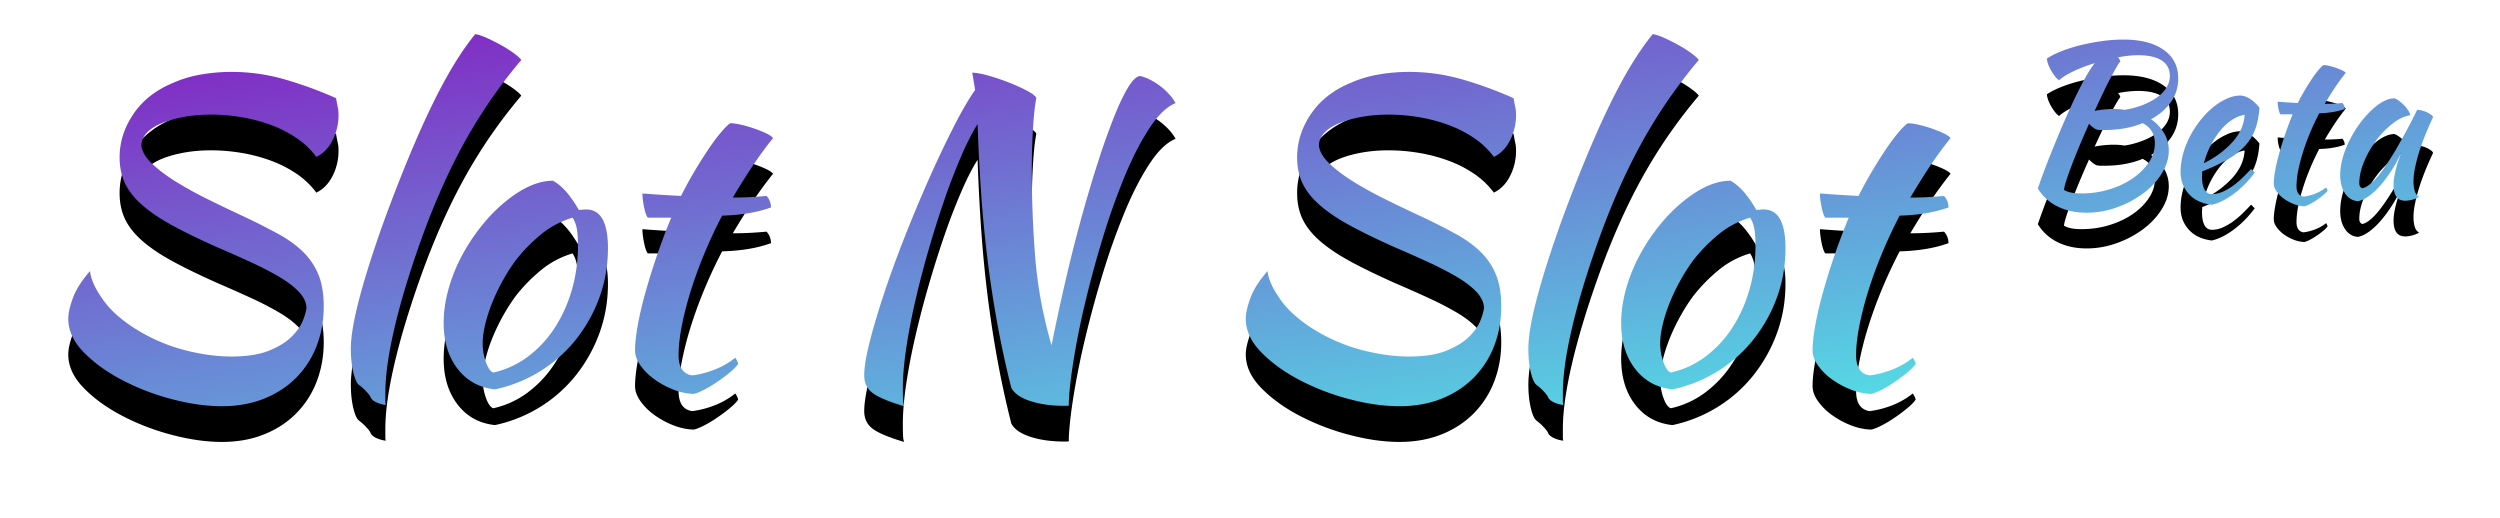 <svg xmlns="http://www.w3.org/2000/svg" xmlns:xlink="http://www.w3.org/1999/xlink" width="280" height="58" viewBox="0 0 280 58">
    <defs>
        <linearGradient id="beta_logo_c" x1="0%" x2="89.28%" y1="0%" y2="100%">
            <stop offset="0%" stop-color="#851EC2"/>
            <stop offset="100%" stop-color="#51E9E7"/>
        </linearGradient>s
        <path id="beta_logo_b" d="M536.638 58.996c.092.521.161.882.207 1.081.046.2.069.468.069.805a6.15 6.15 0 0 1-.667 2.829c-.445.874-1.05 1.495-1.817 1.863a9.086 9.086 0 0 0-2.254-2.139 13.375 13.375 0 0 0-2.921-1.472 18.17 18.17 0 0 0-3.289-.851 20.68 20.68 0 0 0-3.312-.276c-1.073 0-2.078.084-3.013.253-.935.169-1.763.399-2.484.69-.72.291-1.288.652-1.702 1.081-.414.43-.621.92-.621 1.472.092.675.506 1.357 1.242 2.047.736.69 1.64 1.365 2.714 2.024a44.392 44.392 0 0 0 3.565 1.955c1.303.644 2.584 1.257 3.841 1.84a69.678 69.678 0 0 1 4.048 2.047c1.135.629 2.07 1.319 2.806 2.07a7.476 7.476 0 0 1 1.656 2.553c.368.95.552 2.1.552 3.45 0 1.564-.26 3.028-.782 4.393a10.212 10.212 0 0 1-2.277 3.565c-.997 1.012-2.2 1.802-3.611 2.369-1.41.567-2.99.851-4.738.851-1.717 0-3.573-.26-5.566-.782a26.538 26.538 0 0 1-5.589-2.139c-1.733-.905-3.174-1.947-4.324-3.128-1.15-1.18-1.725-2.43-1.725-3.749 0-.613.176-1.395.529-2.346.353-.95.989-1.947 1.909-2.99.092.92.59 2.009 1.495 3.266.905 1.257 2.262 2.423 4.071 3.496a19.846 19.846 0 0 0 5.221 2.139c1.794.445 3.473.667 5.037.667 1.717 0 3.113-.215 4.186-.644 1.073-.43 1.917-.943 2.53-1.541.613-.598 1.043-1.204 1.288-1.817.245-.613.383-1.104.414-1.472-.03-.613-.314-1.204-.851-1.771-.537-.567-1.257-1.12-2.162-1.656a34.773 34.773 0 0 0-3.151-1.633 148.288 148.288 0 0 0-3.726-1.656c-1.932-.859-3.596-1.664-4.991-2.415-1.395-.751-2.545-1.518-3.45-2.3-.905-.782-1.564-1.602-1.978-2.461-.414-.859-.621-1.84-.621-2.944 0-1.717.521-3.343 1.564-4.876 1.043-1.533 2.545-2.699 4.508-3.496.981-.43 2.032-.736 3.151-.92a20.258 20.258 0 0 1 3.289-.276c2.024 0 4.002.276 5.934.828a44.1 44.1 0 0 1 5.796 2.116zm1.656 28.06c0-1.35.322-3.243.966-5.681.644-2.438 1.549-5.282 2.714-8.533 1.901-5.183 3.688-9.499 5.359-12.949 1.671-3.45 3.304-6.141 4.899-8.073.368.061.82.215 1.357.46.537.245 1.066.514 1.587.805.521.291.989.59 1.403.897.414.307.682.552.805.736a56.657 56.657 0 0 0-6.302 9.108c-1.81 3.25-3.465 6.977-4.968 11.178-1.288 3.619-2.27 6.877-2.944 9.775-.675 2.898-1.012 5.313-1.012 7.245v.966c0 .123.015.245.046.368a3.604 3.604 0 0 1-1.104-.322c-.307-.153-.506-.337-.598-.552-.061-.153-.23-.376-.506-.667a5.338 5.338 0 0 0-.736-.667c-.276-.184-.506-.667-.69-1.449-.184-.782-.276-1.664-.276-2.645zm16.146 4.554c-1.748-.184-3.143-.95-4.186-2.3-1.043-1.35-1.564-3.067-1.564-5.152 0-1.227.184-2.5.552-3.818.368-1.319.89-2.599 1.564-3.841a21.57 21.57 0 0 1 2.392-3.519 17.421 17.421 0 0 1 2.99-2.852c1.687-1.257 3.266-1.886 4.738-1.886.981.521 1.947 1.61 2.898 3.266.153 0 .291-.008.414-.023s.26-.023.414-.023c1.625 0 2.438 1.441 2.438 4.324 0 1.932-.314 3.764-.943 5.497a16.685 16.685 0 0 1-2.622 4.715 15.619 15.619 0 0 1-4.002 3.565 15.878 15.878 0 0 1-5.083 2.047zm2.346-14.49a21.117 21.117 0 0 0-1.472 2.3c-.46.828-.859 1.664-1.196 2.507a17.176 17.176 0 0 0-.782 2.438c-.184.782-.276 1.48-.276 2.093 0 .736.123 1.441.368 2.116s.521 1.058.828 1.15a10.033 10.033 0 0 0 3.795-1.725 12.487 12.487 0 0 0 2.99-3.151c.843-1.257 1.503-2.683 1.978-4.278.475-1.595.713-3.297.713-5.106 0-.797-.046-1.426-.138-1.886a3.477 3.477 0 0 0-.46-1.196 9.914 9.914 0 0 0-3.611 1.932 18.813 18.813 0 0 0-2.737 2.806zm14.766-4.738c-.153-.184-.291-.575-.414-1.173-.123-.598-.184-1.112-.184-1.541a160.832 160.832 0 0 0 4.324.276c.46-.92.958-1.832 1.495-2.737a51.458 51.458 0 0 1 1.564-2.484c.506-.751.981-1.388 1.426-1.909.445-.521.79-.859 1.035-1.012.307 0 .698.054 1.173.161.475.107.958.245 1.449.414.49.169.935.345 1.334.529.399.184.675.368.828.552a48.317 48.317 0 0 0-2.369 3.243 85.804 85.804 0 0 0-2.139 3.427c.613 0 1.234-.015 1.863-.046.629-.03 1.265-.077 1.909-.138.153.153.276.345.368.575.092.23.138.468.138.713-1.503.552-3.327.859-5.474.92a53.496 53.496 0 0 0-2.047 4.393 48.816 48.816 0 0 0-1.518 4.209 36.704 36.704 0 0 0-.966 3.818c-.23 1.196-.345 2.27-.345 3.22 0 1.35.506 2.1 1.518 2.254a10.65 10.65 0 0 0 2.622-.69 8.7 8.7 0 0 0 2.208-1.288c.184.276.291.506.322.69-.184.276-.498.598-.943.966-.445.368-.928.728-1.449 1.081s-1.027.652-1.518.897c-.49.245-.859.383-1.104.414a6.906 6.906 0 0 1-2.3-.506 9.501 9.501 0 0 1-2.093-1.15 6.676 6.676 0 0 1-1.541-1.541c-.399-.567-.598-1.127-.598-1.679 0-.736.1-1.664.299-2.783.2-1.12.483-2.338.851-3.657a77.619 77.619 0 0 1 1.288-4.14 71.886 71.886 0 0 1 1.61-4.278h-2.622zm28.704 21.114c-1.748-.521-2.929-1.02-3.542-1.495-.613-.475-.92-1.127-.92-1.955 0-.92.215-2.216.644-3.887.43-1.671.989-3.534 1.679-5.589.69-2.055 1.48-4.201 2.369-6.44.89-2.239 1.794-4.385 2.714-6.44.92-2.055 1.817-3.933 2.691-5.635.874-1.702 1.648-3.028 2.323-3.979l-.322-1.932c.43 0 1.027.107 1.794.322.767.215 1.541.475 2.323.782.782.307 1.472.621 2.07.943.598.322.928.59.989.805-.153.736-.276 1.848-.368 3.335a77.316 77.316 0 0 0-.138 4.761c0 3.343.13 6.616.391 9.821.26 3.205.866 6.463 1.817 9.775.49-2.453 1.02-4.899 1.587-7.337a178.17 178.17 0 0 1 1.771-6.992 151.128 151.128 0 0 1 1.84-6.187 80.542 80.542 0 0 1 1.771-4.991c.567-1.426 1.096-2.545 1.587-3.358.49-.813.935-1.25 1.334-1.311.337.061.705.192 1.104.391a7.52 7.52 0 0 1 2.162 1.633c.307.337.552.675.736 1.012-.981.399-1.955 1.334-2.921 2.806-.966 1.472-1.886 3.258-2.76 5.359a74.89 74.89 0 0 0-2.438 6.831 119.525 119.525 0 0 0-1.978 7.245 88.468 88.468 0 0 0-1.334 6.601c-.322 2.024-.498 3.65-.529 4.876 0 .061.015.107.046.138a.94.94 0 0 1-.299.046h-.299c-1.41 0-2.66-.176-3.749-.529-1.089-.353-1.802-.851-2.139-1.495a113.3 113.3 0 0 1-1.61-7.452c-.43-2.392-.79-4.784-1.081-7.176a139.617 139.617 0 0 1-.69-7.245 221.942 221.942 0 0 1-.391-7.659c-.583.92-1.196 2.124-1.84 3.611a68.846 68.846 0 0 0-1.886 4.899 116.288 116.288 0 0 0-1.771 5.612 106.56 106.56 0 0 0-1.495 5.75 67.93 67.93 0 0 0-1.012 5.313c-.245 1.671-.368 3.12-.368 4.347 0 .644.008 1.104.023 1.38.015.276.054.506.115.69zm68.264-34.5c.092.521.161.882.207 1.081.046.2.069.468.069.805a6.15 6.15 0 0 1-.667 2.829c-.445.874-1.05 1.495-1.817 1.863a9.086 9.086 0 0 0-2.254-2.139 13.375 13.375 0 0 0-2.921-1.472 18.17 18.17 0 0 0-3.289-.851 20.68 20.68 0 0 0-3.312-.276c-1.073 0-2.078.084-3.013.253-.935.169-1.763.399-2.484.69-.72.291-1.288.652-1.702 1.081-.414.43-.621.92-.621 1.472.092.675.506 1.357 1.242 2.047.736.69 1.64 1.365 2.714 2.024a44.392 44.392 0 0 0 3.565 1.955c1.303.644 2.584 1.257 3.841 1.84a69.678 69.678 0 0 1 4.048 2.047c1.135.629 2.07 1.319 2.806 2.07a7.476 7.476 0 0 1 1.656 2.553c.368.95.552 2.1.552 3.45 0 1.564-.26 3.028-.782 4.393a10.212 10.212 0 0 1-2.277 3.565c-.997 1.012-2.2 1.802-3.611 2.369-1.41.567-2.99.851-4.738.851-1.717 0-3.573-.26-5.566-.782a26.538 26.538 0 0 1-5.589-2.139c-1.733-.905-3.174-1.947-4.324-3.128-1.15-1.18-1.725-2.43-1.725-3.749 0-.613.176-1.395.529-2.346.353-.95.989-1.947 1.909-2.99.092.92.59 2.009 1.495 3.266.905 1.257 2.262 2.423 4.071 3.496a19.846 19.846 0 0 0 5.221 2.139c1.794.445 3.473.667 5.037.667 1.717 0 3.113-.215 4.186-.644 1.073-.43 1.917-.943 2.53-1.541.613-.598 1.043-1.204 1.288-1.817.245-.613.383-1.104.414-1.472-.03-.613-.314-1.204-.851-1.771-.537-.567-1.257-1.12-2.162-1.656a34.773 34.773 0 0 0-3.151-1.633 148.288 148.288 0 0 0-3.726-1.656c-1.932-.859-3.596-1.664-4.991-2.415-1.395-.751-2.545-1.518-3.45-2.3-.905-.782-1.564-1.602-1.978-2.461-.414-.859-.621-1.84-.621-2.944 0-1.717.521-3.343 1.564-4.876 1.043-1.533 2.545-2.699 4.508-3.496.981-.43 2.032-.736 3.151-.92a20.258 20.258 0 0 1 3.289-.276c2.024 0 4.002.276 5.934.828a44.1 44.1 0 0 1 5.796 2.116zm1.656 28.06c0-1.35.322-3.243.966-5.681.644-2.438 1.549-5.282 2.714-8.533 1.901-5.183 3.688-9.499 5.359-12.949 1.671-3.45 3.304-6.141 4.899-8.073.368.061.82.215 1.357.46.537.245 1.066.514 1.587.805.521.291.989.59 1.403.897.414.307.682.552.805.736a56.657 56.657 0 0 0-6.302 9.108c-1.81 3.25-3.465 6.977-4.968 11.178-1.288 3.619-2.27 6.877-2.944 9.775-.675 2.898-1.012 5.313-1.012 7.245v.966c0 .123.015.245.046.368a3.604 3.604 0 0 1-1.104-.322c-.307-.153-.506-.337-.598-.552-.061-.153-.23-.376-.506-.667a5.338 5.338 0 0 0-.736-.667c-.276-.184-.506-.667-.69-1.449-.184-.782-.276-1.664-.276-2.645zm16.146 4.554c-1.748-.184-3.143-.95-4.186-2.3-1.043-1.35-1.564-3.067-1.564-5.152 0-1.227.184-2.5.552-3.818.368-1.319.89-2.599 1.564-3.841a21.57 21.57 0 0 1 2.392-3.519 17.421 17.421 0 0 1 2.99-2.852c1.687-1.257 3.266-1.886 4.738-1.886.981.521 1.947 1.61 2.898 3.266.153 0 .291-.008.414-.023s.26-.023.414-.023c1.625 0 2.438 1.441 2.438 4.324 0 1.932-.314 3.764-.943 5.497a16.685 16.685 0 0 1-2.622 4.715 15.619 15.619 0 0 1-4.002 3.565 15.878 15.878 0 0 1-5.083 2.047zm65.734-31.546c-.064.992-.24 1.844-.528 2.556a5.576 5.576 0 0 1-1.236 1.872 8.947 8.947 0 0 1-1.956 1.452c-.768.432-1.664.848-2.688 1.248 0 .096-.004.196-.012.3a4.583 4.583 0 0 0 .036.972c.032.224.088.432.168.624.08.192.192.348.336.468.144.12.328.18.552.18.432 0 .856-.096 1.272-.288a6.654 6.654 0 0 0 1.188-.708c.376-.28.728-.584 1.056-.912.328-.328.62-.628.876-.9.16.144.296.28.408.408-.72.96-1.508 1.756-2.364 2.388-.856.632-1.668 1.036-2.436 1.212-1.104-.128-1.964-.532-2.58-1.212-.616-.68-.924-1.5-.924-2.46 0-.656.092-1.324.276-2.004.184-.68.44-1.336.768-1.968a11.35 11.35 0 0 1 1.152-1.788c.44-.56.912-1.048 1.416-1.464a6.86 6.86 0 0 1 1.56-.984 3.88 3.88 0 0 1 1.596-.36c.736.096 1.424.552 2.064 1.368zM688.668 77.12a18.813 18.813 0 0 1 2.737-2.806 9.914 9.914 0 0 1 3.611-1.932c.215.337.368.736.46 1.196.092.46.138 1.089.138 1.886 0 1.81-.238 3.511-.713 5.106-.475 1.595-1.135 3.02-1.978 4.278a12.487 12.487 0 0 1-2.99 3.151 10.033 10.033 0 0 1-3.795 1.725c-.307-.092-.583-.475-.828-1.15a6.144 6.144 0 0 1-.368-2.116c0-.613.092-1.311.276-2.093.184-.782.445-1.595.782-2.438.337-.843.736-1.679 1.196-2.507.46-.828.95-1.595 1.472-2.3zm54.292-20.344c0 .992-.272 1.876-.816 2.652-.544.776-1.288 1.42-2.232 1.932a4.876 4.876 0 0 1 1.452 1.524c.36.6.54 1.26.54 1.98 0 .864-.26 1.716-.78 2.556-.52.84-1.212 1.584-2.076 2.232a11.297 11.297 0 0 1-2.952 1.572c-1.104.4-2.232.6-3.384.6-1.248 0-2.34-.236-3.276-.708a5.324 5.324 0 0 1-2.196-2.004c.16-.48.372-1.076.636-1.788s.556-1.464.876-2.256c.32-.792.644-1.58.972-2.364.328-.784.636-1.488.924-2.112a54.07 54.07 0 0 1 1.632-3.384c.48-.896.92-1.608 1.32-2.136-.88.272-1.68.58-2.4.924-.72.344-1.248.676-1.584.996a2.02 2.02 0 0 1-.444-.432 5.521 5.521 0 0 1-.432-.636 4.383 4.383 0 0 1-.336-.708 2.518 2.518 0 0 1-.156-.648c.416-.288.956-.564 1.62-.828a16.51 16.51 0 0 1 2.172-.684 23.36 23.36 0 0 1 2.412-.456 17.57 17.57 0 0 1 2.364-.168c1.92 0 3.424.384 4.512 1.152 1.088.768 1.632 1.832 1.632 3.192zm-39.526 15.606c-.153-.184-.291-.575-.414-1.173-.123-.598-.184-1.112-.184-1.541a160.832 160.832 0 0 0 4.324.276c.46-.92.958-1.832 1.495-2.737a51.458 51.458 0 0 1 1.564-2.484c.506-.751.981-1.388 1.426-1.909.445-.521.79-.859 1.035-1.012.307 0 .698.054 1.173.161.475.107.958.245 1.449.414.49.169.935.345 1.334.529.399.184.675.368.828.552a48.317 48.317 0 0 0-2.369 3.243 85.804 85.804 0 0 0-2.139 3.427c.613 0 1.234-.015 1.863-.046.629-.03 1.265-.077 1.909-.138.153.153.276.345.368.575.092.23.138.468.138.713-1.503.552-3.327.859-5.474.92a53.496 53.496 0 0 0-2.047 4.393 48.816 48.816 0 0 0-1.518 4.209 36.704 36.704 0 0 0-.966 3.818c-.23 1.196-.345 2.27-.345 3.22 0 1.35.506 2.1 1.518 2.254a10.65 10.65 0 0 0 2.622-.69 8.7 8.7 0 0 0 2.208-1.288c.184.276.291.506.322.69-.184.276-.498.598-.943.966-.445.368-.928.728-1.449 1.081s-1.027.652-1.518.897c-.49.245-.859.383-1.104.414a6.906 6.906 0 0 1-2.3-.506 9.501 9.501 0 0 1-2.093-1.15 6.676 6.676 0 0 1-1.541-1.541c-.399-.567-.598-1.127-.598-1.679 0-.736.1-1.664.299-2.783.2-1.12.483-2.338.851-3.657a77.619 77.619 0 0 1 1.288-4.14 71.886 71.886 0 0 1 1.61-4.278h-2.622zm30.382-9.87c.16.032.3.048.42.048h.516c1.568 0 2.976-.256 4.224-.768.912.464 1.368 1.224 1.368 2.28 0 .736-.224 1.44-.672 2.112-.448.672-1.048 1.268-1.8 1.788s-1.624.932-2.616 1.236c-.992.304-2.032.456-3.12.456-.464 0-.852-.032-1.164-.096a2.713 2.713 0 0 1-.804-.288c.016-.224.104-.584.264-1.08.16-.496.368-1.08.624-1.752.256-.672.548-1.4.876-2.184.328-.784.676-1.584 1.044-2.4.256.288.536.504.84.648zm4.656-8.328c1.152 0 2.032.196 2.64.588.608.392.912.972.912 1.74 0 .448-.12.872-.36 1.272s-.584.764-1.032 1.092c-.448.328-.98.616-1.596.864a9.924 9.924 0 0 1-2.076.564 7.673 7.673 0 0 0-1.2-.096c-.384 0-.772.02-1.164.06-.392.04-.724.092-.996.156.288-.624.572-1.232.852-1.824a43.999 43.999 0 0 1 1.5-2.904 8.16 8.16 0 0 1 .528-.84 1.993 1.993 0 0 0-.108-.228.923.923 0 0 0-.156-.204c.416-.08.812-.14 1.188-.18.376-.04.732-.06 1.068-.06zm11.928 6.672c-.064 1.104-.52 2.124-1.368 3.06-.848.936-1.912 1.724-3.192 2.364a9.68 9.68 0 0 1 1.908-3.744c.408-.48.844-.864 1.308-1.152.464-.288.912-.464 1.344-.528zm4.008-.048c-.08-.096-.152-.3-.216-.612a4.093 4.093 0 0 1-.096-.804 83.912 83.912 0 0 0 2.256.144c.24-.48.5-.956.78-1.428s.552-.904.816-1.296c.264-.392.512-.724.744-.996.232-.272.412-.448.54-.528.16 0 .364.028.612.084.248.056.5.128.756.216s.488.18.696.276c.208.096.352.192.432.288-.48.608-.892 1.172-1.236 1.692s-.716 1.116-1.116 1.788a19.95 19.95 0 0 0 1.968-.096.993.993 0 0 1 .264.672c-.784.288-1.736.448-2.856.48-.4.768-.756 1.532-1.068 2.292-.312.76-.576 1.492-.792 2.196a19.15 19.15 0 0 0-.504 1.992 8.99 8.99 0 0 0-.18 1.68c0 .704.264 1.096.792 1.176.48-.064.936-.184 1.368-.36.432-.176.816-.4 1.152-.672a.997.997 0 0 1 .168.36c-.096.144-.26.312-.492.504-.232.192-.484.38-.756.564-.272.184-.536.34-.792.468s-.448.2-.576.216c-.4-.016-.8-.104-1.2-.264-.4-.16-.764-.36-1.092-.6a3.483 3.483 0 0 1-.804-.804c-.208-.296-.312-.588-.312-.876 0-.384.052-.868.156-1.452.104-.584.252-1.22.444-1.908a40.497 40.497 0 0 1 1.512-4.392h-1.368zm15.312-.504c.16 0 .348.028.564.084.216.056.412.128.588.216s.324.18.444.276c.12.096.18.184.18.264-.32.672-.616 1.348-.888 2.028-.272.68-.504 1.332-.696 1.956a16.57 16.57 0 0 0-.444 1.752 7.687 7.687 0 0 0-.156 1.416c0 .448.048.82.144 1.116.096.296.256.508.48.636-.192.128-.44.232-.744.312-.304.08-.576.12-.816.12-.864 0-1.296-.592-1.296-1.776 0-.912.304-2.16.912-3.744-.32.736-.688 1.428-1.104 2.076a14.71 14.71 0 0 1-1.272 1.716c-.432.496-.868.9-1.308 1.212-.44.312-.844.5-1.212.564-.592-.032-1.072-.316-1.44-.852-.368-.536-.552-1.22-.552-2.052 0-.896.192-1.84.576-2.832.384-.992.876-1.912 1.476-2.76.6-.848 1.252-1.556 1.956-2.124.704-.568 1.384-.868 2.04-.9.16.048.34.144.54.288a4.192 4.192 0 0 1 1.044 1.092c.128.2.2.372.216.516-.64.096-1.3.408-1.98.936a9.752 9.752 0 0 0-1.848 1.908 11.201 11.201 0 0 0-1.356 2.388c-.352.848-.528 1.64-.528 2.376 0 .304.112.496.336.576.464-.096 1-.492 1.608-1.188.608-.696 1.344-1.772 2.208-3.228.16-.288.34-.608.54-.96a62.332 62.332 0 0 0 1.224-2.268c.2-.392.388-.772.564-1.14z"/>
        <filter id="beta_logo_a" width="110.6%" height="167.2%" x="-5.3%" y="-24%" filterUnits="objectBoundingBox">
            <feOffset dy="4" in="SourceAlpha" result="shadowOffsetOuter1"/>
            <feGaussianBlur in="shadowOffsetOuter1" result="shadowBlurOuter1" stdDeviation="4"/>
            <feColorMatrix in="shadowBlurOuter1" values="0 0 0 0 0 0 0 0 0 0 0 0 0 0 0 0 0 0 0.5 0"/>
        </filter>
    </defs>
    <g fill="none" fill-rule="evenodd" transform="translate(-499 -48)">
        <use fill="#000" filter="url(#beta_logo_a)" xlink:href="#beta_logo_b"/>
        <use fill="url(#beta_logo_c)" xlink:href="#beta_logo_b"/>
    </g>
</svg>
